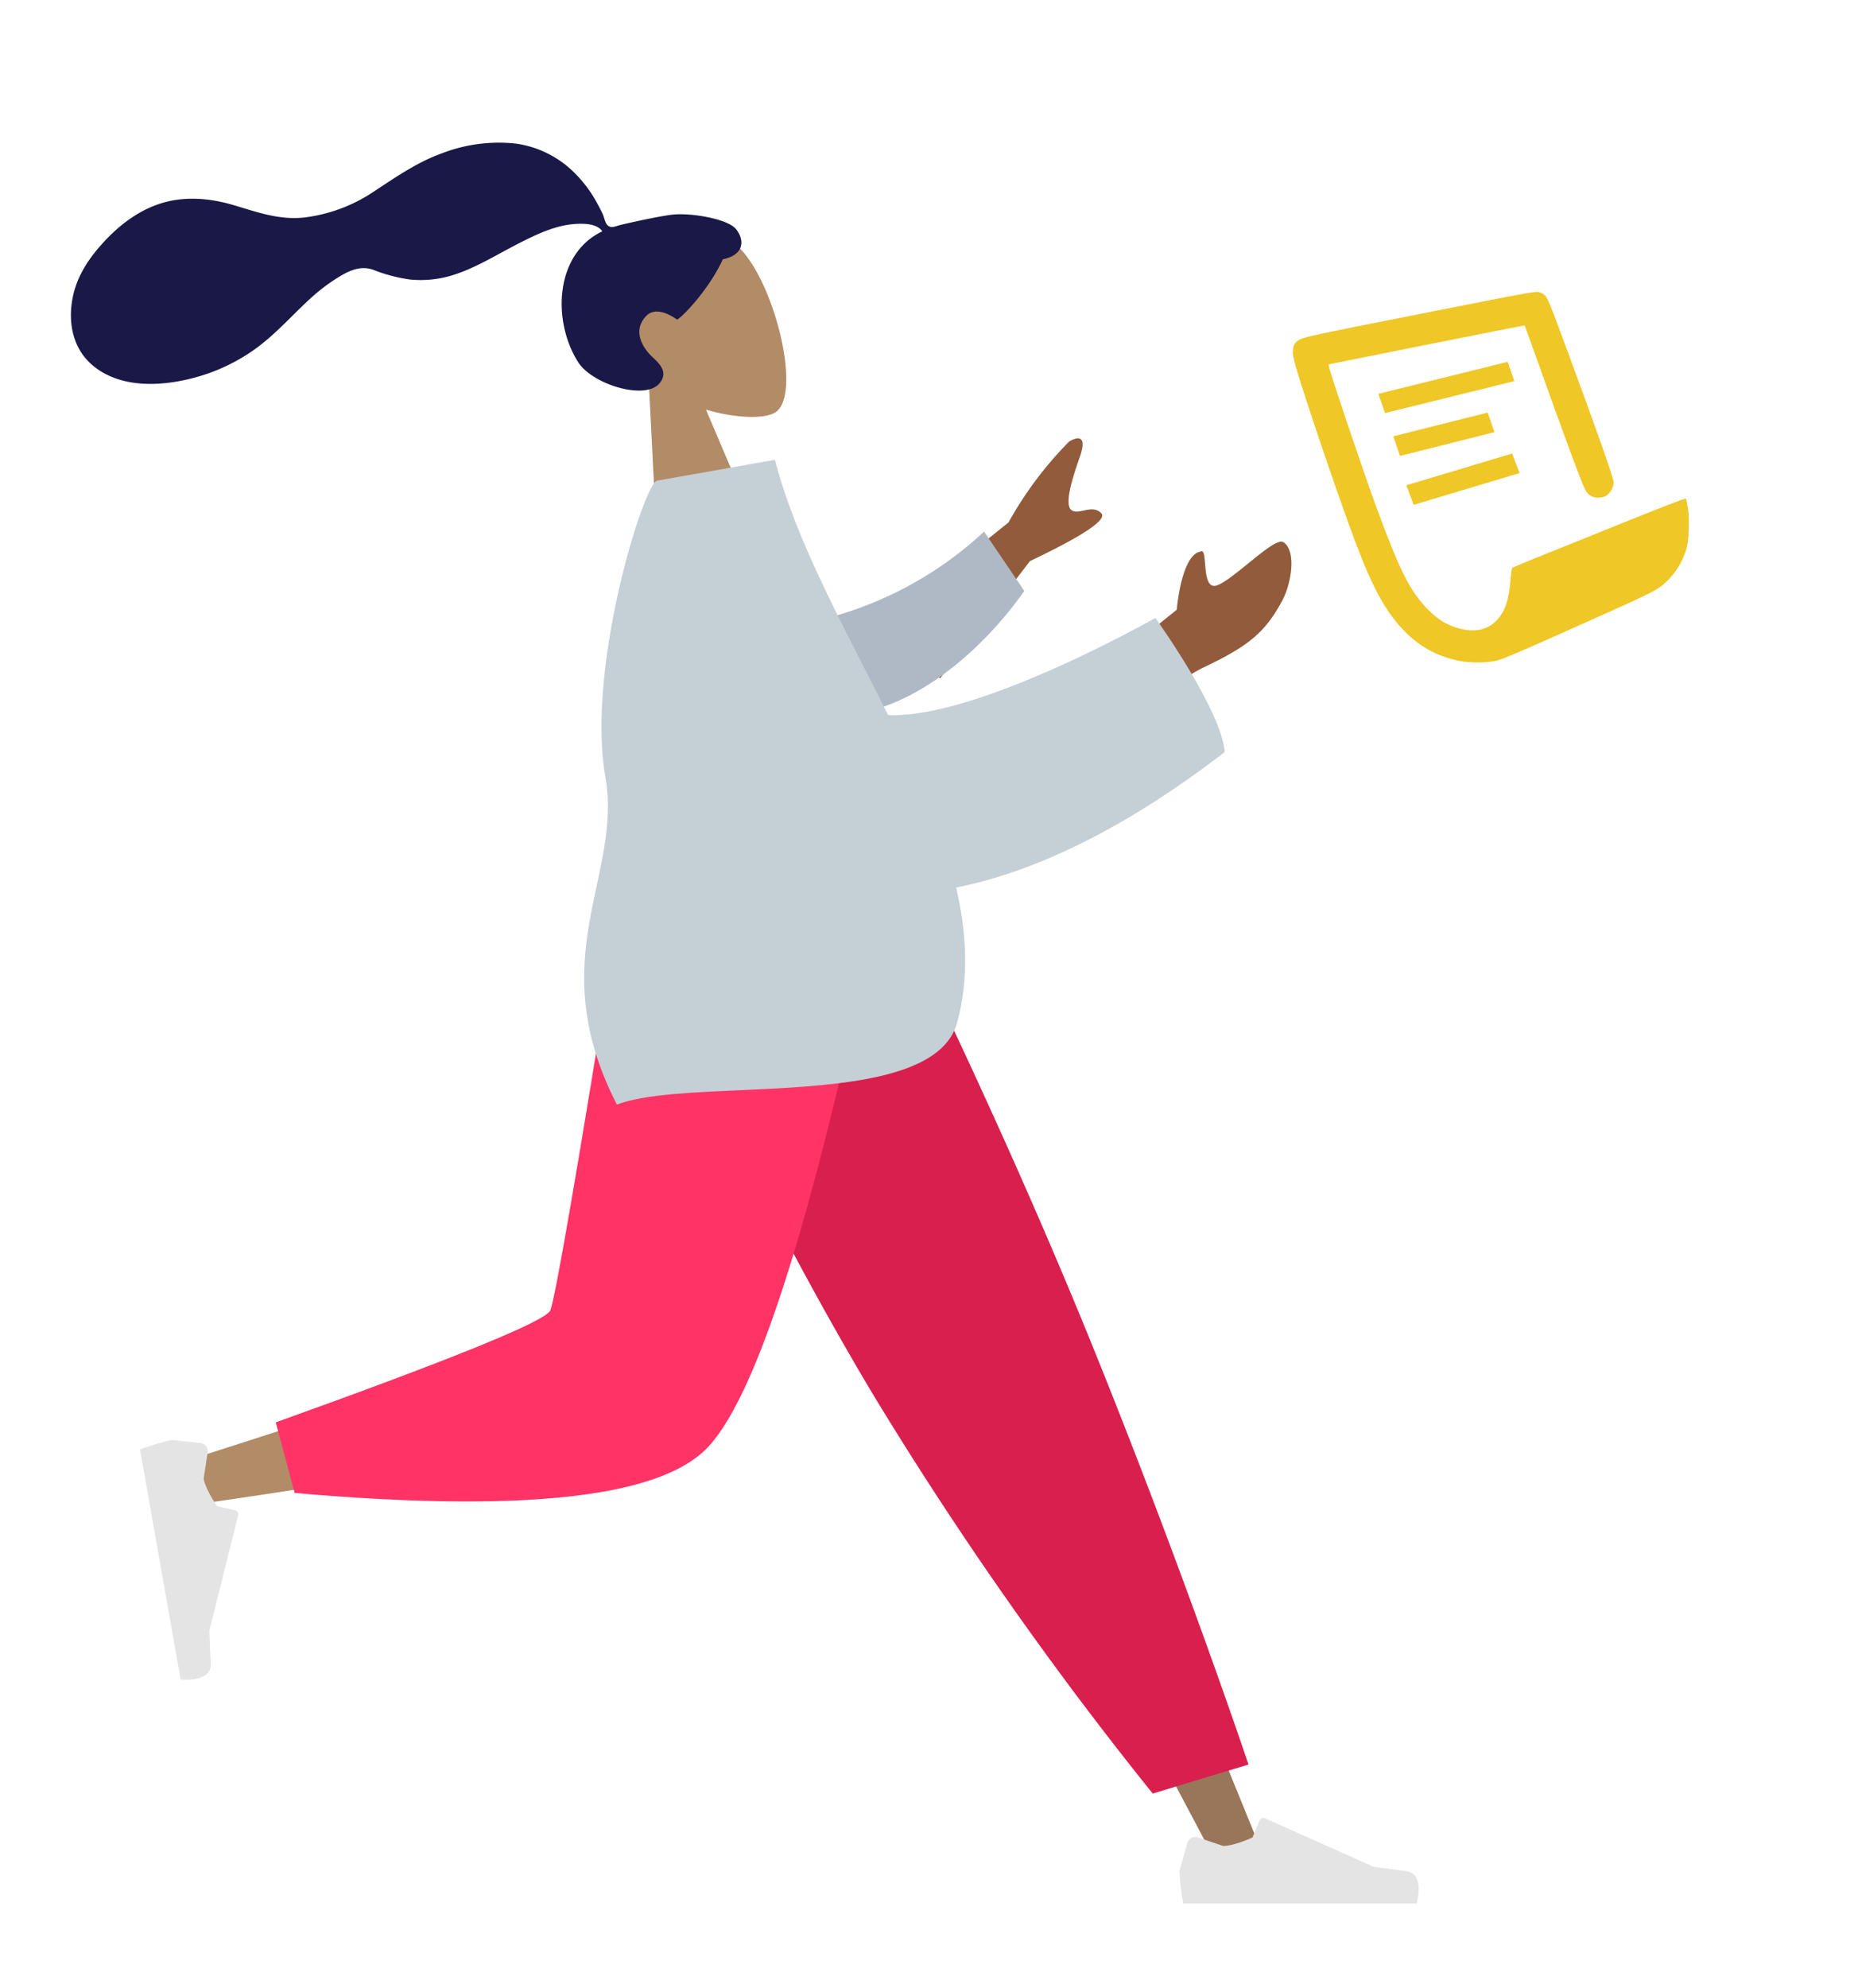 <?xml version="1.0" encoding="UTF-8" standalone="no"?>
<svg
   xmlns:dc="http://purl.org/dc/elements/1.1/"
   xmlns:cc="http://creativecommons.org/ns#"
   xmlns:rdf="http://www.w3.org/1999/02/22-rdf-syntax-ns#"
   xmlns:svg="http://www.w3.org/2000/svg"
   xmlns="http://www.w3.org/2000/svg"
   xmlns:sodipodi="http://sodipodi.sourceforge.net/DTD/sodipodi-0.dtd"
   xmlns:inkscape="http://www.inkscape.org/namespaces/inkscape"
   width="448"
   height="480"
   viewBox="0 0 448 480"
   version="1.1"
   id="svg28"
   sodipodi:docname="humaaans-standing-24 – 1.svg"
   inkscape:version="0.92.4 (5da689c313, 2019-01-14)">
  <sodipodi:namedview
     pagecolor="#ffffff"
     bordercolor="#666666"
     borderopacity="1"
     objecttolerance="10"
     gridtolerance="10"
     guidetolerance="10"
     inkscape:pageopacity="0"
     inkscape:pageshadow="2"
     inkscape:window-width="1920"
     inkscape:window-height="1017"
     id="namedview30"
     showgrid="false"
     inkscape:zoom="0.98333333"
     inkscape:cx="133.63682"
     inkscape:cy="217.52512"
     inkscape:window-x="-8"
     inkscape:window-y="-8"
     inkscape:window-maximized="1"
     inkscape:current-layer="svg28" />
  <defs
     id="defs5">
    <clipPath
       id="clip-humaaans_standing-24_1">
      <rect
         width="380"
         height="480"
         id="rect2"
         x="0"
         y="0" />
    </clipPath>
  </defs>
  <g
     id="humaaans_standing-24_1"
     data-name="humaaans/standing-24 – 1"
     clip-path="url(#clip-humaaans_standing-24_1)">
    <g
       id="humaaan-11"
       transform="translate(34,10)">
      <g
         id="Head_Front_Airy"
         data-name="Head/Front/Airy"
         transform="matrix(0.966,-0.259,0.259,0.966,45.684,35.398)">
        <g
           id="Head"
           transform="translate(54,31)">
          <path
             id="Head-2"
             data-name="Head"
             d="M 0,73 8.262,34.49 C 3.655,29.081 0.536,22.452 1.057,15.026 c 1.5,-21.4 31.292,-16.692 37.086,-5.891 5.794,10.801 5.107,38.2 -2.382,40.129 -2.987,0.77 -9.349,-1.116 -15.825,-5.019 L 24,73 Z"
             inkscape:connector-curvature="0"
             style="fill:#b28b67" />
        </g>
        <path
           id="hair"
           d="m 147.464,34.685 c -3.163,-0.519 -11.68,-0.875 -13.251,-0.875 -1,0 -2.091,0.229 -2.686,-0.692 -0.487,-0.755 -0.308,-2.031 -0.454,-2.907 -0.169,-1.017 -0.408,-2.022 -0.651,-3.023 A 30.741,30.741 0 0 0 127.23,19.079 24.924,24.924 0 0 0 115.416,8.379 37.937,37.937 0 0 0 97.48,5.916 C 91.043,6.438 85.215,8.563 79.137,10.563 A 38.442,38.442 0 0 1 61.221,12.288 C 55.121,11.35 50.506,8.042 45.358,4.903 40.089,1.688 34.066,-0.414 27.835,0.069 22.02,0.52 16.659,2.922 11.85,6.129 7.35,9.129 3.638,12.741 1.542,17.824 -0.713,23.291 -0.711,29.292 3,34.123 c 5.375,7 15.352,8.814 23.654,8.634 A 45.193,45.193 0 0 0 40.7,40.183 c 6.046,-2.126 11.27,-5.731 16.926,-8.655 A 44.044,44.044 0 0 1 65.9,28.217 c 2.791,-0.788 5.539,-1.15 8.066,0.536 a 38.091,38.091 0 0 0 8.126,4.647 26.206,26.206 0 0 0 9.166,1.646 c 6.081,-0.047 12.075,-1.942 17.981,-3.211 4.816,-1.035 9.969,-2.066 14.879,-1.071 2.049,0.415 5.041,1.272 5.781,3.4 -12.454,2.257 -17.346,17.66 -13.835,28.967 1.895,6.1 13.286,13.237 17.715,10.029 2.806,-2.033 1.1,-4.7 0,-6.463 -2.111,-3.373 -2.834,-7.707 1.073,-10.055 3.37,-2.026 6.913,2.785 6.98,2.779 0.926,-0.073 8.929,-4.6 14.443,-11.2 5.439,0.322 6.265,-3.264 4.966,-6.2 -1.299,-2.936 -9.407,-6.621 -13.777,-7.336 z"
           transform="translate(-69,-7)"
           inkscape:connector-curvature="0"
           style="fill:#191847" />
      </g>
      <g
         id="Bottom_Skinny_Jeans_1"
         data-name="Bottom/Skinny Jeans 1"
         transform="translate(-0.492,210.686)">
        <path
           id="Leg"
           d="m 0,0 74.306,124.227 55.709,105.023 h 12 L 48.674,0 Z"
           transform="translate(130.492)"
           inkscape:connector-curvature="0"
           style="fill:#997659" />
        <g
           id="Right_Shoe"
           data-name="Right Shoe"
           transform="translate(250.492,199)">
          <path
             id="shoe"
             d="M 4.474,5.033 A 2,2 0 0 0 1.908,6.381 L 0,13.106 A 64.242,64.242 0 0 0 0.9,21 h 56.4 c 0,0 2.2,-7.268 -2.538,-7.848 -4.738,-0.58 -7.87,-1.047 -7.87,-1.047 L 20.68,0.419 a 1,1 0 0 0 -1.332,0.532 l -1.685,4.088 c 0,0 -4.385,2.046 -7.127,2.046 z"
             transform="translate(1,19)"
             inkscape:connector-curvature="0"
             style="fill:#e4e4e4" />
        </g>
        <path
           id="Pant"
           d="m 126.9,212.433 23.14,-7 c 0,0 -15.207,-45.462 -37.278,-100.059 C 90.691,50.777 65.356,0 65.356,0 H 0 c 0,0 28.167,64.232 59.722,116.725 a 891.987,891.987 0 0 0 67.178,95.708 z"
           transform="translate(118.136)"
           inkscape:connector-curvature="0"
           style="fill:#d91f4d" />
        <path
           id="Leg-2"
           data-name="Leg"
           d="M 113.727,0 C 106.714,43.654 93.187,99.427 91.911,101.149 Q 90.634,102.87 0,131.947 l 2.592,10.581 q 108.081,-15.594 113.9,-24.2 c 5.818,-8.6 34.868,-76.567 46.119,-118.331 z"
           transform="translate(11.882)"
           inkscape:connector-curvature="0"
           style="fill:#b28b67" />
        <path
           id="Pant-2"
           data-name="Pant"
           d="m 0,122.8 4.565,17.041 q 80.838,7.09 99.063,-10.246 Q 121.853,112.259 145.169,0 H 82.849 Q 68.076,91.926 66.331,95.785 64.586,99.644 0,122.8 Z"
           transform="translate(33.122)"
           inkscape:connector-curvature="0"
           style="fill:#ff3366" />
        <g
           id="Left_Shoe"
           data-name="Left Shoe"
           transform="matrix(0.174,0.985,-0.985,0.174,39.392,120.49)">
          <path
             id="shoe-2"
             data-name="shoe"
             d="M 4.474,5.033 A 2,2 0 0 0 1.908,6.381 L 0,13.106 A 64.242,64.242 0 0 0 0.9,21 h 56.4 c 0,0 2.2,-7.268 -2.538,-7.848 -4.738,-0.58 -7.87,-1.047 -7.87,-1.047 L 20.68,0.419 a 1,1 0 0 0 -1.332,0.532 l -1.685,4.088 c 0,0 -4.385,2.046 -7.127,2.046 z"
             transform="translate(1,19)"
             inkscape:connector-curvature="0"
             style="fill:#e4e4e4" />
        </g>
      </g>
      <g
         id="Body_Long_Sleeve_1"
         data-name="Body/Long Sleeve 1"
         transform="matrix(0.985,-0.174,0.174,0.985,86.213,112.883)">
        <path
           id="Skin"
           d="m 56.642,53.664 15.886,-8.736 c 0,0 3.343,-12.735 7.993,-12.815 1.2,-0.559 0.742,1.887 0.57,4.332 -0.17,2.409 -0.062,4.817 2.178,4.357 4.514,-0.93 15.533,-9.134 17.432,-7.468 2.809,2.465 0.3,10.031 -2.646,13.794 -5.516,7.035 -10.082,9.441 -21.369,12.591 -8.851,2.471 -19.14,9.9 -19.14,9.9 z M 0,36.935 36.165,17.107 A 89.5,89.5 0 0 1 53.942,0.45 c 1.784,-0.745 4.9,-1.2 1.986,3.986 -2.914,5.186 -5.752,10.764 -4.266,12.364 0.653,0.7 1.734,0.664 2.892,0.626 1.477,-0.047 3.079,-0.095 4.073,1.393 Q 60.4,21.47 39.634,27.2 L 13.355,51.284 Z"
           transform="translate(84.829,7.602)"
           inkscape:connector-curvature="0"
           style="fill:#915b3c" />
        <path
           id="Sleeve"
           d="m 5.735,6.637 a 88.8,88.8 0 0 0 49.229,-6.646 l 4.519,16.714 C 45.271,26.959 26.418,34.247 11.383,31.431 -0.456,29.213 -4.255,13.844 5.735,6.637 Z"
           transform="rotate(-9,249.191,-367.221)"
           inkscape:connector-curvature="0"
           style="fill:#afb9c5" />
        <path
           id="Clothes"
           d="M 34.822,148.607 C 22.1,146.952 10.262,145.297 3.385,146.653 -8.407,108.317 14.394,92.738 14.411,68.209 14.432,41.347 35.979,0 39.149,0 H 68.06 c 1.594,20.5 9.616,43.1 16.2,65.427 21.01,4.775 67.665,-11.844 67.665,-11.844 0,0 11.778,24.39 10.889,34.777 -27.157,14.2 -50.43,20.531 -69.605,20.948 0.609,11.389 -0.776,22.227 -5.428,32.129 -3.481,7.409 -13.111,9.624 -24.863,9.624 -8.742,-0.001 -18.663,-1.228 -28.096,-2.454 z"
           inkscape:connector-curvature="0"
           style="fill:#c5cfd6" />
      </g>
    </g>
  </g>
  <path
     style="fill:#efc726;fill-opacity:1;stroke-width:0.188"
     d="m 361.768,159.491 c 1.791,-0.493 4.515,-1.656 19.042,-8.128 19.298,-8.598 19.838,-8.872 22.244,-11.278 2.097,-2.097 3.617,-4.702 4.504,-7.717 0.573,-1.948 0.726,-7.339 0.282,-9.907 -0.167,-0.968 -0.368,-1.873 -0.445,-2.011 -0.108,-0.193 -3.431,1.069 -14.301,5.433 -23.396,9.392 -27.47,11.05 -27.686,11.265 -0.113,0.113 -0.301,1.472 -0.417,3.019 -0.343,4.576 -1.303,7.436 -3.182,9.489 -2.393,2.615 -5.835,3.254 -10.02,1.863 -2.601,-0.865 -4.429,-2.03 -6.628,-4.223 -4.394,-4.383 -7.002,-9.564 -12.795,-25.42 -3.092,-8.464 -10.921,-31.675 -11.218,-33.26 l -0.118,-0.63 23.675,-4.731 c 13.021,-2.602 23.695,-4.707 23.719,-4.676 0.024,0.03 0.782,2.124 1.685,4.652 8.061,22.566 12.078,33.431 12.988,35.131 0.834,1.556 2.473,2.17 4.381,1.64 1.286,-0.357 2.431,-2.03 2.431,-3.553 0,-1.035 -3.825,-11.892 -11.515,-32.684 -4.615,-12.477 -4.589,-12.421 -6.022,-13.02 -1.224,-0.511 0.72,-0.851 -31.792,5.563 -21.433,4.229 -25.206,5.035 -26.442,5.648 -1.913,0.95 -2.186,2.616 -1.06,6.463 2.43,8.3 10.354,31.622 14.368,42.29 4.361,11.588 7.513,17.271 12.176,21.948 3.619,3.63 7.833,5.885 12.946,6.927 2.726,0.555 7.006,0.513 9.198,-0.09 z"
     id="path864"
     inkscape:connector-curvature="0" />
  <path
     style="fill:#000000"
     d=""
     id="path862"
     inkscape:connector-curvature="0" />
  <path
     style="fill:#000000"
     d=""
     id="path860"
     inkscape:connector-curvature="0" />
  <path
     style="fill:#000000"
     d=""
     id="path854"
     inkscape:connector-curvature="0" />
  <path
     style="fill:#000000"
     d=""
     id="path852"
     inkscape:connector-curvature="0" />
  <path
     style="fill:#000000"
     d=""
     id="path850"
     inkscape:connector-curvature="0" />
  <rect
     style="opacity:1;fill:#efc726;fill-opacity:1;stroke:none;stroke-width:7.218;stroke-linejoin:round;stroke-miterlimit:4;stroke-dasharray:none;stroke-dashoffset:0;stroke-opacity:1"
     id="rect866"
     width="32.184"
     height="4.926"
     x="284.934"
     y="173"
     rx="3.392633e-16"
     transform="matrix(0.971,-0.24,0.326,0.945,0,0)" />
  <rect
     rx="2.4778498e-16"
     y="184.924"
     x="285.906"
     height="5.004"
     width="23.506"
     id="rect868"
     style="opacity:1;fill:#efc726;fill-opacity:1;stroke:none;stroke-width:6.217;stroke-linejoin:round;stroke-miterlimit:4;stroke-dasharray:none;stroke-dashoffset:0;stroke-opacity:1"
     transform="matrix(0.97,-0.244,0.321,0.947,0,0)" />
  <rect
     style="opacity:1;fill:#efc726;fill-opacity:1;stroke:none;stroke-width:6.659;stroke-linejoin:round;stroke-miterlimit:4;stroke-dasharray:none;stroke-dashoffset:0;stroke-opacity:1"
     id="rect870"
     width="26.704"
     height="5.053"
     x="276.311"
     y="210.371"
     rx="2.8149459e-16"
     transform="matrix(0.958,-0.287,0.357,0.934,0,0)" />
</svg>
